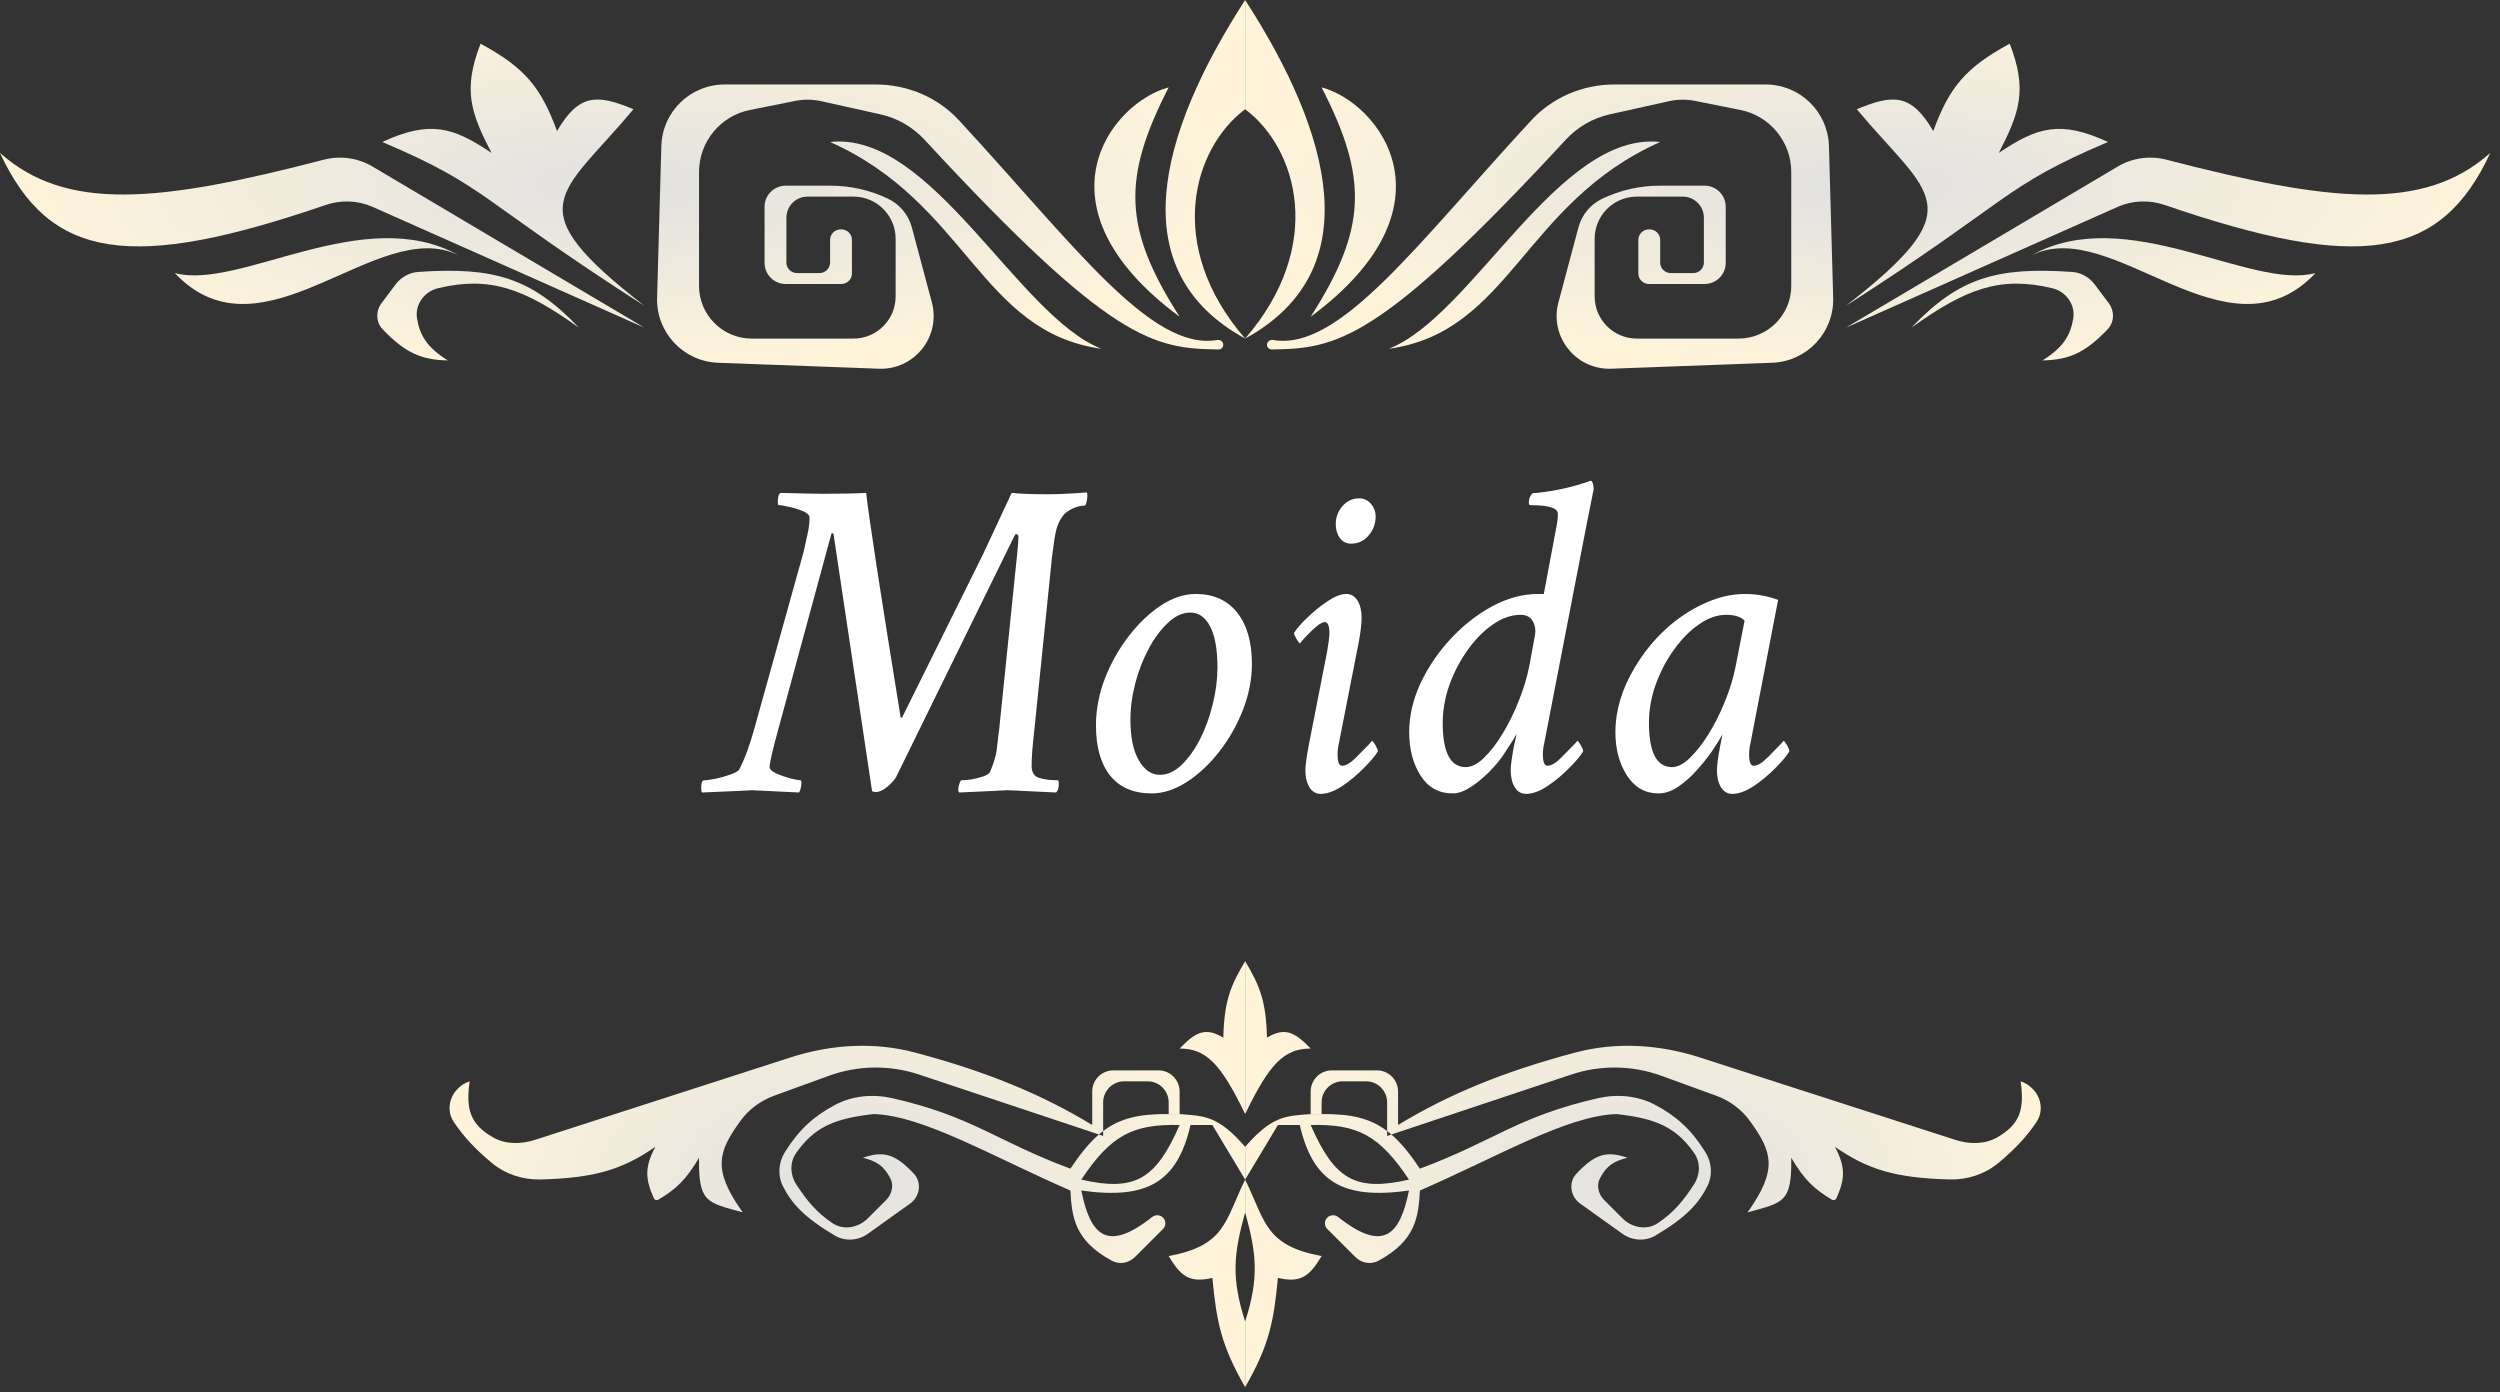 <svg width="237" height="132" viewBox="0 0 237 132" fill="none" xmlns="http://www.w3.org/2000/svg">
<rect x="0" y="0" width="237" height="132" fill="#333333" stroke="none"/>
<path d="M50.713 108.06C49.389 108.487 47.922 108.504 46.717 107.809C44.58 106.575 44.142 105.154 44.524 102.508V102.508C42.88 103.056 42.063 104.953 43.034 106.388C43.998 107.812 45.094 108.974 46.627 110.246C47.918 111.316 49.57 111.855 51.246 111.812C56.441 111.679 59.035 110.851 62.126 108.72C61.105 110.641 61.162 111.76 61.989 113.6C62.061 113.76 62.257 113.822 62.408 113.731C64.083 112.73 65.004 111.892 66.268 109.756C66.216 114.032 66.985 113.977 70.41 114.933C67.52 110.86 68.053 109.221 70.198 106.254C70.996 105.151 72.126 104.331 73.406 103.866L78.578 101.985C81.335 100.982 84.349 100.942 87.132 101.869L104.174 107.55C104.308 107.435 104.443 107.326 104.579 107.223V104.508C104.579 103.403 105.474 102.508 106.579 102.508H108.791C109.896 102.508 110.791 103.403 110.791 104.508V105.614H111.827V103.472C111.827 102.368 110.931 101.472 109.827 101.472H105.543C104.439 101.472 103.543 102.368 103.543 103.472V106.65C98.774 103.748 93.533 101.584 86.726 99.777C82.846 98.747 78.754 99.014 74.933 100.247L50.713 108.06Z" fill="url(#paint0_radial_692_214)"/>
<path fill-rule="evenodd" clip-rule="evenodd" d="M118.04 111.827V108.721C115.458 105.74 114.164 105.799 111.827 105.614H110.791C108.063 105.589 106.223 105.979 104.579 107.223V107.685L104.174 107.55C103.27 108.327 102.41 109.382 101.473 110.791C94.423 108.167 92.242 105.859 84.631 104.117C82.793 103.696 80.838 103.854 79.174 104.739C77.141 105.82 75.748 107.075 74.401 109.235C73.798 110.201 73.705 111.42 74.215 112.438C75.05 114.107 76.25 115.417 79.138 117.128C80.119 117.709 81.351 117.62 82.279 116.957L86.28 114.099C87.219 113.429 87.413 112.09 86.622 111.251C84.831 109.354 83.723 109.09 81.799 109.756C83.025 110.067 83.748 110.456 84.397 111.688C84.76 112.378 84.552 113.216 84.001 113.767L82.276 115.492C81.371 116.397 79.967 116.664 78.906 115.948C77.392 114.927 76.479 113.802 75.488 112.283C74.894 111.372 74.854 110.185 75.48 109.296C77.189 106.871 79.077 106.022 82.835 105.614C87.514 105.758 93.974 109.592 101.473 112.862C101.611 115.305 101.827 117.608 105.431 119.531C106.15 119.915 107.027 119.733 107.604 119.156L110.252 116.508C110.55 116.21 110.55 115.727 110.252 115.429V115.429C109.972 115.149 109.522 115.134 109.211 115.381C104.883 118.812 103.35 117.017 102.508 112.862C108.785 113.743 111.601 112.063 112.862 106.65H114.933L118.04 111.827ZM102.508 111.827C105.324 107.593 107.417 106.549 111.827 106.65C109.582 111.782 107.624 113.001 102.508 111.827Z" fill="url(#paint1_radial_692_214)"/>
<path d="M118.04 114.933V111.827C116.112 115.763 116.189 118.074 110.791 119.075C111.96 121.038 112.806 121.636 114.933 121.146C115.325 125.201 115.718 127.472 118.04 131.5V125.287C116.703 121.107 116.953 118.865 118.04 114.933Z" fill="url(#paint2_radial_692_214)"/>
<path d="M115.969 98.366C116.06 94.792 116.696 93.394 118.04 91.118V105.614C115.723 100.811 114.342 99.414 111.827 99.401C113.365 97.812 114.277 97.364 115.969 98.366Z" fill="url(#paint3_radial_692_214)"/>
<path d="M185.366 108.06C186.69 108.487 188.157 108.504 189.362 107.809C191.499 106.575 191.937 105.154 191.555 102.508V102.508C193.199 103.056 194.016 104.953 193.045 106.388C192.081 107.812 190.985 108.974 189.452 110.246C188.161 111.316 186.509 111.855 184.833 111.812C179.638 111.679 177.044 110.851 173.953 108.72C174.974 110.641 174.917 111.76 174.09 113.6C174.018 113.76 173.822 113.822 173.671 113.731C171.996 112.73 171.075 111.892 169.811 109.756C169.863 114.032 169.094 113.977 165.669 114.933C168.559 110.86 168.026 109.221 165.881 106.254C165.083 105.151 163.953 104.331 162.673 103.866L157.501 101.985C154.744 100.982 151.73 100.942 148.947 101.869L131.905 107.55C131.771 107.435 131.636 107.326 131.5 107.223V104.508C131.5 103.403 130.605 102.508 129.5 102.508H127.288C126.183 102.508 125.288 103.403 125.288 104.508V105.614H124.252V103.472C124.252 102.368 125.148 101.472 126.252 101.472H130.536C131.64 101.472 132.536 102.368 132.536 103.472V106.65C137.305 103.748 142.547 101.584 149.353 99.777C153.233 98.747 157.325 99.014 161.146 100.247L185.366 108.06Z" fill="url(#paint4_radial_692_214)"/>
<path fill-rule="evenodd" clip-rule="evenodd" d="M118.04 111.827V108.721C120.621 105.74 121.915 105.799 124.252 105.614H125.288C128.016 105.589 129.856 105.979 131.5 107.223V107.685L131.905 107.55C132.809 108.327 133.669 109.382 134.607 110.791C141.656 108.167 143.837 105.859 151.448 104.117C153.286 103.696 155.241 103.854 156.905 104.739C158.938 105.82 160.331 107.075 161.678 109.235C162.281 110.201 162.374 111.42 161.864 112.438C161.029 114.107 159.829 115.417 156.941 117.128C155.96 117.709 154.728 117.62 153.8 116.957L149.799 114.099C148.86 113.429 148.666 112.09 149.457 111.251C151.248 109.354 152.356 109.09 154.28 109.756C153.054 110.067 152.331 110.456 151.683 111.688C151.319 112.378 151.527 113.216 152.079 113.767L153.803 115.492C154.708 116.397 156.112 116.664 157.173 115.948C158.687 114.927 159.601 113.802 160.591 112.283C161.185 111.372 161.225 110.185 160.599 109.296C158.891 106.871 157.002 106.022 153.244 105.614C148.565 105.758 142.105 109.592 134.607 112.862C134.468 115.305 134.252 117.608 130.648 119.531C129.929 119.915 129.052 119.733 128.475 119.156L125.827 116.508C125.529 116.21 125.529 115.727 125.827 115.429V115.429C126.107 115.149 126.557 115.134 126.868 115.381C131.196 118.812 132.729 117.017 133.571 112.862C127.294 113.743 124.479 112.063 123.217 106.65H121.146L118.04 111.827ZM133.571 111.827C130.755 107.593 128.662 106.549 124.252 106.65C126.497 111.782 128.455 113.001 133.571 111.827Z" fill="url(#paint5_radial_692_214)"/>
<path d="M118.04 114.933V111.827C119.967 115.763 119.89 118.074 125.288 119.075C124.119 121.038 123.273 121.636 121.146 121.146C120.755 125.201 120.362 127.472 118.04 131.5V125.287C119.376 121.107 119.126 118.865 118.04 114.933Z" fill="url(#paint6_radial_692_214)"/>
<path d="M120.11 98.366C120.019 94.792 119.383 93.394 118.04 91.118V105.614C120.356 100.811 121.737 99.414 124.252 99.401C122.714 97.812 121.802 97.364 120.11 98.366Z" fill="url(#paint7_radial_692_214)"/>
<path d="M85.551 67.953L93.199 52.527L95.906 46.727C96.68 46.812 97.811 46.855 99.301 46.855C99.802 46.855 100.361 46.841 100.977 46.812C101.607 46.784 102.294 46.741 103.039 46.684C103.096 46.827 103.096 47.07 103.039 47.414C102.982 47.758 102.91 47.93 102.824 47.93C102.452 47.93 102.058 48.03 101.643 48.23C101.227 48.431 100.919 48.675 100.719 48.961C100.461 49.305 100.268 49.72 100.139 50.207C100.024 50.651 99.888 51.51 99.731 52.785L98.055 69.199C97.883 70.674 97.797 71.806 97.797 72.594C97.797 73.195 98.019 73.575 98.463 73.732C98.721 73.818 99.029 73.883 99.387 73.926C99.759 73.954 100.06 73.969 100.289 73.969C100.346 73.969 100.375 74.098 100.375 74.356C100.375 74.699 100.289 74.957 100.117 75.129C98.785 75.057 97.725 75.007 96.938 74.978C96.164 74.936 95.663 74.914 95.434 74.914C95.391 74.914 94.99 74.936 94.231 74.978C93.486 75.007 92.383 75.057 90.922 75.129C90.865 75.029 90.836 74.957 90.836 74.914C90.836 74.742 90.872 74.542 90.943 74.312C91.015 74.083 91.079 73.969 91.137 73.969C91.394 73.969 91.717 73.94 92.103 73.883C92.505 73.811 92.877 73.718 93.221 73.603C93.564 73.475 93.772 73.338 93.844 73.195C94.13 72.537 94.331 71.928 94.445 71.369C94.474 71.212 94.517 70.868 94.574 70.338C94.632 69.808 94.674 69.471 94.703 69.328L96.422 52.57C96.508 51.711 96.551 51.152 96.551 50.895C96.551 50.723 96.465 50.637 96.293 50.637C96.279 50.637 96.236 50.694 96.164 50.809L84.949 73.668C84.806 73.926 84.534 74.227 84.133 74.57C83.732 74.914 83.359 75.086 83.016 75.086C82.887 75.086 82.772 75.057 82.672 75L79.019 50.637C79.005 50.579 78.977 50.551 78.934 50.551C78.848 50.551 78.805 50.579 78.805 50.637L73.777 69.156C73.233 71.133 72.961 72.322 72.961 72.723C72.961 72.923 73.169 73.124 73.584 73.324C74.014 73.51 74.465 73.668 74.938 73.797C75.424 73.912 75.74 73.969 75.883 73.969C75.94 73.969 75.969 74.055 75.969 74.227C75.969 74.556 75.897 74.857 75.754 75.129C74.422 75.057 73.383 75.007 72.639 74.978C71.894 74.936 71.443 74.914 71.285 74.914C71.242 74.914 70.827 74.936 70.039 74.978C69.251 75.007 68.091 75.057 66.559 75.129C66.501 75.072 66.473 74.928 66.473 74.699C66.473 74.212 66.573 73.969 66.773 73.969C67.003 73.969 67.368 73.919 67.869 73.818C68.37 73.704 68.843 73.568 69.287 73.41C69.745 73.238 70.01 73.081 70.082 72.938C70.583 71.992 71.056 70.717 71.5 69.113L76.184 52.312C76.298 51.754 76.42 51.203 76.549 50.658C76.678 50.1 76.742 49.562 76.742 49.047C76.742 48.832 76.542 48.639 76.141 48.467C75.74 48.295 75.303 48.159 74.83 48.059C74.372 47.944 74.035 47.887 73.82 47.887C73.763 47.887 73.734 47.786 73.734 47.586C73.734 47.113 73.82 46.827 73.992 46.727C75.052 46.755 75.919 46.777 76.592 46.791C77.265 46.805 77.745 46.812 78.031 46.812C78.848 46.812 79.592 46.805 80.266 46.791C80.953 46.777 81.569 46.755 82.113 46.727C82.242 47.901 82.579 50.264 83.123 53.816C83.667 57.354 84.419 62.081 85.379 67.996C85.379 68.025 85.393 68.039 85.422 68.039C85.508 68.039 85.551 68.01 85.551 67.953ZM113.352 56.309C115.042 56.309 116.352 56.896 117.283 58.07C118.214 59.245 118.68 60.863 118.68 62.926C118.68 64.401 118.393 65.869 117.82 67.33C117.247 68.777 116.495 70.094 115.564 71.283C114.633 72.472 113.609 73.424 112.492 74.141C111.375 74.857 110.272 75.215 109.184 75.215C107.465 75.215 106.154 74.656 105.252 73.539C104.35 72.422 103.898 70.832 103.898 68.769C103.898 67.28 104.178 65.805 104.736 64.344C105.309 62.868 106.061 61.529 106.992 60.326C107.923 59.109 108.94 58.135 110.043 57.404C111.16 56.674 112.263 56.309 113.352 56.309ZM112.836 58.07C112.12 58.07 111.425 58.385 110.752 59.016C110.079 59.632 109.47 60.441 108.926 61.443C108.382 62.446 107.952 63.542 107.637 64.731C107.322 65.919 107.164 67.079 107.164 68.211C107.164 69.872 107.429 71.162 107.959 72.078C108.489 72.995 109.155 73.453 109.957 73.453C110.673 73.453 111.354 73.145 111.998 72.529C112.657 71.899 113.244 71.083 113.76 70.08C114.275 69.063 114.676 67.96 114.963 66.772C115.264 65.583 115.414 64.415 115.414 63.27C115.414 61.579 115.185 60.29 114.727 59.402C114.268 58.514 113.638 58.07 112.836 58.07ZM128.863 47.242C129.293 47.242 129.658 47.414 129.959 47.758C130.26 48.102 130.41 48.503 130.41 48.961C130.41 49.648 130.188 50.25 129.744 50.766C129.3 51.281 128.749 51.539 128.09 51.539C127.632 51.539 127.273 51.36 127.016 51.002C126.758 50.644 126.629 50.207 126.629 49.691C126.629 49.033 126.844 48.46 127.273 47.973C127.703 47.486 128.233 47.242 128.863 47.242ZM127.617 56.309C128.076 56.309 128.434 56.516 128.691 56.932C128.949 57.347 129.078 57.884 129.078 58.543C129.078 59.13 128.992 59.889 128.82 60.82L126.93 70.445C126.844 70.789 126.801 71.147 126.801 71.519C126.801 72.236 126.944 72.594 127.23 72.594C127.589 72.594 128.018 72.343 128.52 71.842C129.021 71.326 129.451 70.889 129.809 70.531L130.066 70.231C130.124 70.231 130.231 70.367 130.389 70.639C130.546 70.911 130.625 71.104 130.625 71.219C130.382 71.634 129.938 72.164 129.293 72.809C128.663 73.453 127.975 74.026 127.23 74.527C126.486 75.014 125.812 75.258 125.211 75.258C124.753 75.258 124.395 75.05 124.137 74.635C123.879 74.219 123.75 73.682 123.75 73.023C123.75 72.594 123.85 71.835 124.051 70.746L125.812 61.766C125.956 60.921 126.027 60.348 126.027 60.047C126.027 59.331 125.884 58.973 125.598 58.973C125.426 58.973 125.189 59.087 124.889 59.316C124.602 59.546 124.323 59.803 124.051 60.09C123.779 60.362 123.578 60.577 123.449 60.734L123.234 60.992C123.177 60.992 123.07 60.856 122.912 60.584C122.755 60.312 122.676 60.118 122.676 60.004C122.905 59.617 123.32 59.137 123.922 58.565C124.523 57.977 125.168 57.454 125.855 56.996C126.543 56.538 127.13 56.309 127.617 56.309ZM151.078 46.383L150.434 49.605L146.395 70.445C146.309 70.789 146.266 71.147 146.266 71.519C146.266 72.236 146.409 72.594 146.695 72.594C147.053 72.594 147.483 72.343 147.984 71.842C148.486 71.326 148.915 70.889 149.273 70.531L149.531 70.231C149.589 70.231 149.696 70.367 149.854 70.639C150.011 70.911 150.09 71.104 150.09 71.219C149.846 71.634 149.402 72.164 148.758 72.809C148.128 73.453 147.44 74.026 146.695 74.527C145.951 75.014 145.277 75.258 144.676 75.258C144.217 75.258 143.859 75.05 143.602 74.635C143.344 74.219 143.215 73.682 143.215 73.023C143.215 72.594 143.315 71.835 143.516 70.746C143.544 70.603 143.594 70.388 143.666 70.102C143.738 69.815 143.773 69.643 143.773 69.586C143.587 69.915 143.38 70.252 143.15 70.596C142.936 70.939 142.706 71.29 142.463 71.648C142.133 72.135 141.689 72.658 141.131 73.217C140.587 73.761 140.007 74.234 139.391 74.635C138.789 75.022 138.23 75.215 137.715 75.215C136.397 75.215 135.38 74.649 134.664 73.518C133.948 72.386 133.59 71.018 133.59 69.414C133.59 67.867 133.948 66.32 134.664 64.773C135.395 63.227 136.354 61.816 137.543 60.541C138.732 59.266 140.042 58.242 141.475 57.469C142.921 56.695 144.361 56.309 145.793 56.309H146.352L147.555 49.906C147.641 49.491 147.684 49.09 147.684 48.703C147.684 48.159 146.81 47.887 145.062 47.887C144.977 47.887 144.934 47.801 144.934 47.629C144.934 47.285 145.048 46.999 145.277 46.77C147.225 46.598 149.073 46.197 150.82 45.566C150.992 45.667 151.078 45.939 151.078 46.383ZM144.977 63.141L145.492 60.348C145.607 59.803 145.549 59.324 145.32 58.908C145.091 58.493 144.704 58.285 144.16 58.285C143.286 58.285 142.413 58.586 141.539 59.188C140.665 59.789 139.87 60.591 139.154 61.594C138.438 62.582 137.858 63.685 137.414 64.902C136.984 66.106 136.77 67.323 136.77 68.555C136.77 71.333 137.5 72.723 138.961 72.723C139.491 72.723 140.057 72.436 140.658 71.863C141.274 71.276 141.868 70.51 142.441 69.564C143.014 68.619 143.523 67.588 143.967 66.471C144.425 65.339 144.762 64.229 144.977 63.141ZM165.43 56.309C166.49 56.309 167.535 56.495 168.566 56.867L165.945 70.445C165.859 70.789 165.816 71.147 165.816 71.519C165.816 72.236 165.96 72.594 166.246 72.594C166.604 72.594 167.034 72.343 167.535 71.842C168.036 71.326 168.466 70.889 168.824 70.531L169.082 70.231C169.139 70.231 169.247 70.367 169.404 70.639C169.562 70.911 169.641 71.104 169.641 71.219C169.397 71.634 168.953 72.164 168.309 72.809C167.678 73.453 166.991 74.026 166.246 74.527C165.501 75.014 164.828 75.258 164.227 75.258C163.768 75.258 163.41 75.05 163.152 74.635C162.895 74.219 162.766 73.682 162.766 73.023C162.766 72.579 162.866 71.82 163.066 70.746L163.217 69.994C163.26 69.794 163.281 69.672 163.281 69.629C163.052 70.059 162.723 70.588 162.293 71.219C161.863 71.835 161.369 72.451 160.811 73.066C160.252 73.682 159.665 74.198 159.049 74.613C158.433 75.014 157.824 75.215 157.223 75.215C155.962 75.215 154.967 74.649 154.236 73.518C153.506 72.386 153.141 71.018 153.141 69.414C153.141 67.366 153.749 65.325 154.967 63.291C155.783 61.916 156.757 60.706 157.889 59.66C159.035 58.615 160.259 57.798 161.562 57.211C162.866 56.609 164.155 56.309 165.43 56.309ZM163.625 58.285C162.78 58.285 161.928 58.586 161.068 59.188C160.209 59.775 159.421 60.57 158.705 61.572C157.989 62.56 157.409 63.663 156.965 64.881C156.535 66.084 156.32 67.294 156.32 68.512C156.32 71.319 157.051 72.723 158.512 72.723C159.027 72.723 159.586 72.436 160.188 71.863C160.789 71.29 161.383 70.531 161.971 69.586C162.558 68.641 163.074 67.617 163.518 66.514C163.976 65.397 164.312 64.301 164.527 63.227L165.387 58.844C165.043 58.471 164.456 58.285 163.625 58.285Z" fill="white"/>
<path d="M0 14.496C6.3 20.098 15.079 19.198 30.687 15.142C32.25 14.736 33.917 14.96 35.306 15.783L61.09 31.063L35.33 19.614C33.92 18.987 32.318 18.935 30.859 19.436C12.55 25.716 4.737 24.728 0 14.496Z" fill="url(#paint8_radial_692_214)"/>
<path d="M16.567 25.886C22.709 27.549 34.486 19.175 43.503 24.213C35.799 20.345 24.927 34.738 16.567 25.886Z" fill="url(#paint9_radial_692_214)"/>
<path d="M42.453 34.169C40.475 32.938 39.804 31.791 39.536 30.205C39.314 28.887 40.214 27.637 41.514 27.326C46.406 26.155 49.66 27.317 54.878 31.063C50.376 26.336 46.825 25.284 39.647 25.78C38.797 25.839 38.019 26.275 37.508 26.956L36.167 28.745C35.605 29.494 35.631 30.543 36.278 31.221C38.443 33.484 39.98 34.116 42.453 34.169Z" fill="url(#paint10_radial_692_214)"/>
<path d="M61.09 28.992C48.873 19.507 53.131 18.638 60.055 10.354C56.629 8.932 54.894 8.839 52.807 12.425C51.288 8.294 49.778 6.427 45.559 4.142C43.852 8.52 44.632 10.699 46.594 14.496C42.938 12.035 40.747 11.382 36.24 13.461C46.305 17.727 45.293 18.875 61.09 28.992Z" fill="url(#paint11_radial_692_214)"/>
<path d="M78.693 22.744C78.693 22.192 79.141 21.744 79.693 21.744H79.764C80.316 21.744 80.764 22.192 80.764 22.744V25.921C80.764 26.474 80.316 26.921 79.764 26.921H74.48C73.376 26.921 72.48 26.026 72.48 24.921V19.602C72.48 18.498 73.376 17.602 74.48 17.602H78.728C80.614 17.602 82.475 18.023 84.178 18.834V18.834C85.296 19.366 86.125 20.363 86.444 21.56L88.34 28.669C89.206 31.918 86.684 35.079 83.324 34.954L68.068 34.389C64.778 34.267 62.2 31.517 62.292 28.226L62.695 13.843C62.786 10.595 65.444 8.01 68.692 8.01H83.039C86.023 8.01 88.89 9.217 90.915 11.409C101.807 23.194 109.097 33.322 115.395 32.23C115.685 32.18 115.968 32.392 115.968 32.686V32.686C115.968 32.932 115.766 33.132 115.519 33.129C109.37 33.045 105.37 32.431 87.653 13.254C86.537 12.046 85.079 11.198 83.474 10.841L77.858 9.594C77.043 9.412 76.199 9.403 75.38 9.567L71.091 10.425C68.287 10.986 66.268 13.448 66.268 16.309V27.098C66.268 29.86 68.506 32.098 71.268 32.098H80.906C83.115 32.098 84.906 30.308 84.906 28.098V22.638C84.906 20.429 83.115 18.638 80.906 18.638H76.551C75.447 18.638 74.551 19.533 74.551 20.638V24.886C74.551 25.438 74.999 25.886 75.551 25.886H77.693C78.245 25.886 78.693 25.438 78.693 24.886V22.744Z" fill="url(#paint12_radial_692_214)"/>
<path d="M104.412 33.063C96.474 29.951 88.324 12.407 78.693 13.461C91.666 19.233 92.918 31.479 104.412 33.063Z" fill="url(#paint13_radial_692_214)"/>
<path d="M111.827 30.028C106.485 21.683 106.361 16.914 110.791 8.283C105.363 9.714 97.626 19.511 111.827 30.028Z" fill="url(#paint14_radial_692_214)"/>
<path d="M118.039 10.354C113.102 14.055 110.405 23.279 118.039 32.098C106.33 25.689 109.793 12.771 118.039 0V10.354Z" fill="url(#paint15_radial_692_214)"/>
<path d="M236.079 14.496C229.778 20.098 221 19.198 205.392 15.142C203.829 14.736 202.162 14.96 200.773 15.783L174.988 31.063L200.748 19.614C202.158 18.987 203.76 18.935 205.22 19.436C223.529 25.716 231.342 24.728 236.079 14.496Z" fill="url(#paint16_radial_692_214)"/>
<path d="M219.512 25.886C213.369 27.549 201.593 19.175 192.576 24.213C200.279 20.345 211.151 34.738 219.512 25.886Z" fill="url(#paint17_radial_692_214)"/>
<path d="M193.626 34.169C195.604 32.938 196.275 31.791 196.542 30.205C196.765 28.887 195.865 27.637 194.565 27.326C189.672 26.155 186.419 27.317 181.201 31.063C185.703 26.336 189.254 25.284 196.432 25.78C197.281 25.839 198.06 26.275 198.571 26.956L199.912 28.745C200.474 29.494 200.448 30.543 199.8 31.221C197.636 33.484 196.099 34.116 193.626 34.169Z" fill="url(#paint18_radial_692_214)"/>
<path d="M174.988 28.992C187.206 19.507 182.948 18.638 176.024 10.354C179.45 8.932 181.185 8.839 183.272 12.425C184.791 8.294 186.3 6.427 190.52 4.142C192.226 8.52 191.446 10.699 189.484 14.496C193.141 12.035 195.331 11.382 199.838 13.461C189.774 17.727 190.786 18.875 174.988 28.992Z" fill="url(#paint19_radial_692_214)"/>
<path d="M157.386 22.744C157.386 22.192 156.938 21.744 156.386 21.744H156.315C155.763 21.744 155.315 22.192 155.315 22.744V25.921C155.315 26.474 155.763 26.921 156.315 26.921H161.598C162.703 26.921 163.598 26.026 163.598 24.921V19.602C163.598 18.498 162.703 17.602 161.598 17.602H157.351C155.465 17.602 153.603 18.023 151.901 18.834V18.834C150.782 19.366 149.954 20.363 149.635 21.56L147.739 28.669C146.872 31.918 149.395 35.079 152.755 34.954L168.011 34.389C171.301 34.267 173.878 31.517 173.786 28.226L173.384 13.843C173.293 10.595 170.635 8.01 167.386 8.01H153.04C150.056 8.01 147.189 9.217 145.164 11.409C134.272 23.194 126.982 33.322 120.683 32.23C120.393 32.18 120.11 32.392 120.11 32.686V32.686C120.11 32.932 120.313 33.132 120.559 33.129C126.708 33.045 130.709 32.431 148.426 13.254C149.542 12.046 150.999 11.198 152.605 10.841L158.22 9.594C159.035 9.412 159.88 9.403 160.698 9.567L164.988 10.425C167.792 10.986 169.811 13.448 169.811 16.309V27.098C169.811 29.86 167.572 32.098 164.811 32.098H155.173C152.964 32.098 151.173 30.308 151.173 28.098V22.638C151.173 20.429 152.964 18.638 155.173 18.638H159.527C160.632 18.638 161.527 19.533 161.527 20.638V24.886C161.527 25.438 161.08 25.886 160.527 25.886H158.386C157.833 25.886 157.386 25.438 157.386 24.886V22.744Z" fill="url(#paint20_radial_692_214)"/>
<path d="M131.666 33.063C139.604 29.951 147.754 12.407 157.386 13.461C144.412 19.233 143.16 31.479 131.666 33.063Z" fill="url(#paint21_radial_692_214)"/>
<path d="M124.252 30.028C129.594 21.683 129.718 16.914 125.287 8.283C130.716 9.714 138.453 19.511 124.252 30.028Z" fill="url(#paint22_radial_692_214)"/>
<path d="M118.039 10.354C122.976 14.055 125.673 23.279 118.039 32.098C129.749 25.689 126.286 12.771 118.039 0V10.354Z" fill="url(#paint23_radial_692_214)"/>
<defs>
<radialGradient id="paint0_radial_692_214" cx="0" cy="0" r="1" gradientUnits="userSpaceOnUse" gradientTransform="translate(79.728 111.309) scale(38.311 20.191)">
<stop stop-color="#E1E1E1"/>
<stop offset="1" stop-color="#FFF4DA"/>
</radialGradient>
<radialGradient id="paint1_radial_692_214" cx="0" cy="0" r="1" gradientUnits="userSpaceOnUse" gradientTransform="translate(79.728 111.309) scale(38.311 20.191)">
<stop stop-color="#E1E1E1"/>
<stop offset="1" stop-color="#FFF4DA"/>
</radialGradient>
<radialGradient id="paint2_radial_692_214" cx="0" cy="0" r="1" gradientUnits="userSpaceOnUse" gradientTransform="translate(79.728 111.309) scale(38.311 20.191)">
<stop stop-color="#E1E1E1"/>
<stop offset="1" stop-color="#FFF4DA"/>
</radialGradient>
<radialGradient id="paint3_radial_692_214" cx="0" cy="0" r="1" gradientUnits="userSpaceOnUse" gradientTransform="translate(79.728 111.309) scale(38.311 20.191)">
<stop stop-color="#E1E1E1"/>
<stop offset="1" stop-color="#FFF4DA"/>
</radialGradient>
<radialGradient id="paint4_radial_692_214" cx="0" cy="0" r="1" gradientUnits="userSpaceOnUse" gradientTransform="translate(156.351 111.309) rotate(180) scale(38.311 20.191)">
<stop stop-color="#E1E1E1"/>
<stop offset="1" stop-color="#FFF4DA"/>
</radialGradient>
<radialGradient id="paint5_radial_692_214" cx="0" cy="0" r="1" gradientUnits="userSpaceOnUse" gradientTransform="translate(156.351 111.309) rotate(180) scale(38.311 20.191)">
<stop stop-color="#E1E1E1"/>
<stop offset="1" stop-color="#FFF4DA"/>
</radialGradient>
<radialGradient id="paint6_radial_692_214" cx="0" cy="0" r="1" gradientUnits="userSpaceOnUse" gradientTransform="translate(156.351 111.309) rotate(180) scale(38.311 20.191)">
<stop stop-color="#E1E1E1"/>
<stop offset="1" stop-color="#FFF4DA"/>
</radialGradient>
<radialGradient id="paint7_radial_692_214" cx="0" cy="0" r="1" gradientUnits="userSpaceOnUse" gradientTransform="translate(156.351 111.309) rotate(180) scale(38.311 20.191)">
<stop stop-color="#E1E1E1"/>
<stop offset="1" stop-color="#FFF4DA"/>
</radialGradient>
<radialGradient id="paint8_radial_692_214" cx="0" cy="0" r="1" gradientUnits="userSpaceOnUse" gradientTransform="translate(59.02 17.602) scale(59.02 17.602)">
<stop stop-color="#E1E1E1"/>
<stop offset="1" stop-color="#FFF4DA"/>
</radialGradient>
<radialGradient id="paint9_radial_692_214" cx="0" cy="0" r="1" gradientUnits="userSpaceOnUse" gradientTransform="translate(59.02 17.602) scale(59.02 17.602)">
<stop stop-color="#E1E1E1"/>
<stop offset="1" stop-color="#FFF4DA"/>
</radialGradient>
<radialGradient id="paint10_radial_692_214" cx="0" cy="0" r="1" gradientUnits="userSpaceOnUse" gradientTransform="translate(59.02 17.602) scale(59.02 17.602)">
<stop stop-color="#E1E1E1"/>
<stop offset="1" stop-color="#FFF4DA"/>
</radialGradient>
<radialGradient id="paint11_radial_692_214" cx="0" cy="0" r="1" gradientUnits="userSpaceOnUse" gradientTransform="translate(59.02 17.602) scale(59.02 17.602)">
<stop stop-color="#E1E1E1"/>
<stop offset="1" stop-color="#FFF4DA"/>
</radialGradient>
<radialGradient id="paint12_radial_692_214" cx="0" cy="0" r="1" gradientUnits="userSpaceOnUse" gradientTransform="translate(59.02 17.602) scale(59.02 17.602)">
<stop stop-color="#E1E1E1"/>
<stop offset="1" stop-color="#FFF4DA"/>
</radialGradient>
<radialGradient id="paint13_radial_692_214" cx="0" cy="0" r="1" gradientUnits="userSpaceOnUse" gradientTransform="translate(59.02 17.602) scale(59.02 17.602)">
<stop stop-color="#E1E1E1"/>
<stop offset="1" stop-color="#FFF4DA"/>
</radialGradient>
<radialGradient id="paint14_radial_692_214" cx="0" cy="0" r="1" gradientUnits="userSpaceOnUse" gradientTransform="translate(59.02 17.602) scale(59.02 17.602)">
<stop stop-color="#E1E1E1"/>
<stop offset="1" stop-color="#FFF4DA"/>
</radialGradient>
<radialGradient id="paint15_radial_692_214" cx="0" cy="0" r="1" gradientUnits="userSpaceOnUse" gradientTransform="translate(59.02 17.602) scale(59.02 17.602)">
<stop stop-color="#E1E1E1"/>
<stop offset="1" stop-color="#FFF4DA"/>
</radialGradient>
<radialGradient id="paint16_radial_692_214" cx="0" cy="0" r="1" gradientUnits="userSpaceOnUse" gradientTransform="translate(177.059 17.602) rotate(180) scale(59.02 17.602)">
<stop stop-color="#E1E1E1"/>
<stop offset="1" stop-color="#FFF4DA"/>
</radialGradient>
<radialGradient id="paint17_radial_692_214" cx="0" cy="0" r="1" gradientUnits="userSpaceOnUse" gradientTransform="translate(177.059 17.602) rotate(180) scale(59.02 17.602)">
<stop stop-color="#E1E1E1"/>
<stop offset="1" stop-color="#FFF4DA"/>
</radialGradient>
<radialGradient id="paint18_radial_692_214" cx="0" cy="0" r="1" gradientUnits="userSpaceOnUse" gradientTransform="translate(177.059 17.602) rotate(180) scale(59.02 17.602)">
<stop stop-color="#E1E1E1"/>
<stop offset="1" stop-color="#FFF4DA"/>
</radialGradient>
<radialGradient id="paint19_radial_692_214" cx="0" cy="0" r="1" gradientUnits="userSpaceOnUse" gradientTransform="translate(177.059 17.602) rotate(180) scale(59.02 17.602)">
<stop stop-color="#E1E1E1"/>
<stop offset="1" stop-color="#FFF4DA"/>
</radialGradient>
<radialGradient id="paint20_radial_692_214" cx="0" cy="0" r="1" gradientUnits="userSpaceOnUse" gradientTransform="translate(177.059 17.602) rotate(180) scale(59.02 17.602)">
<stop stop-color="#E1E1E1"/>
<stop offset="1" stop-color="#FFF4DA"/>
</radialGradient>
<radialGradient id="paint21_radial_692_214" cx="0" cy="0" r="1" gradientUnits="userSpaceOnUse" gradientTransform="translate(177.059 17.602) rotate(180) scale(59.02 17.602)">
<stop stop-color="#E1E1E1"/>
<stop offset="1" stop-color="#FFF4DA"/>
</radialGradient>
<radialGradient id="paint22_radial_692_214" cx="0" cy="0" r="1" gradientUnits="userSpaceOnUse" gradientTransform="translate(177.059 17.602) rotate(180) scale(59.02 17.602)">
<stop stop-color="#E1E1E1"/>
<stop offset="1" stop-color="#FFF4DA"/>
</radialGradient>
<radialGradient id="paint23_radial_692_214" cx="0" cy="0" r="1" gradientUnits="userSpaceOnUse" gradientTransform="translate(177.059 17.602) rotate(180) scale(59.02 17.602)">
<stop stop-color="#E1E1E1"/>
<stop offset="1" stop-color="#FFF4DA"/>
</radialGradient>
</defs>
</svg>
